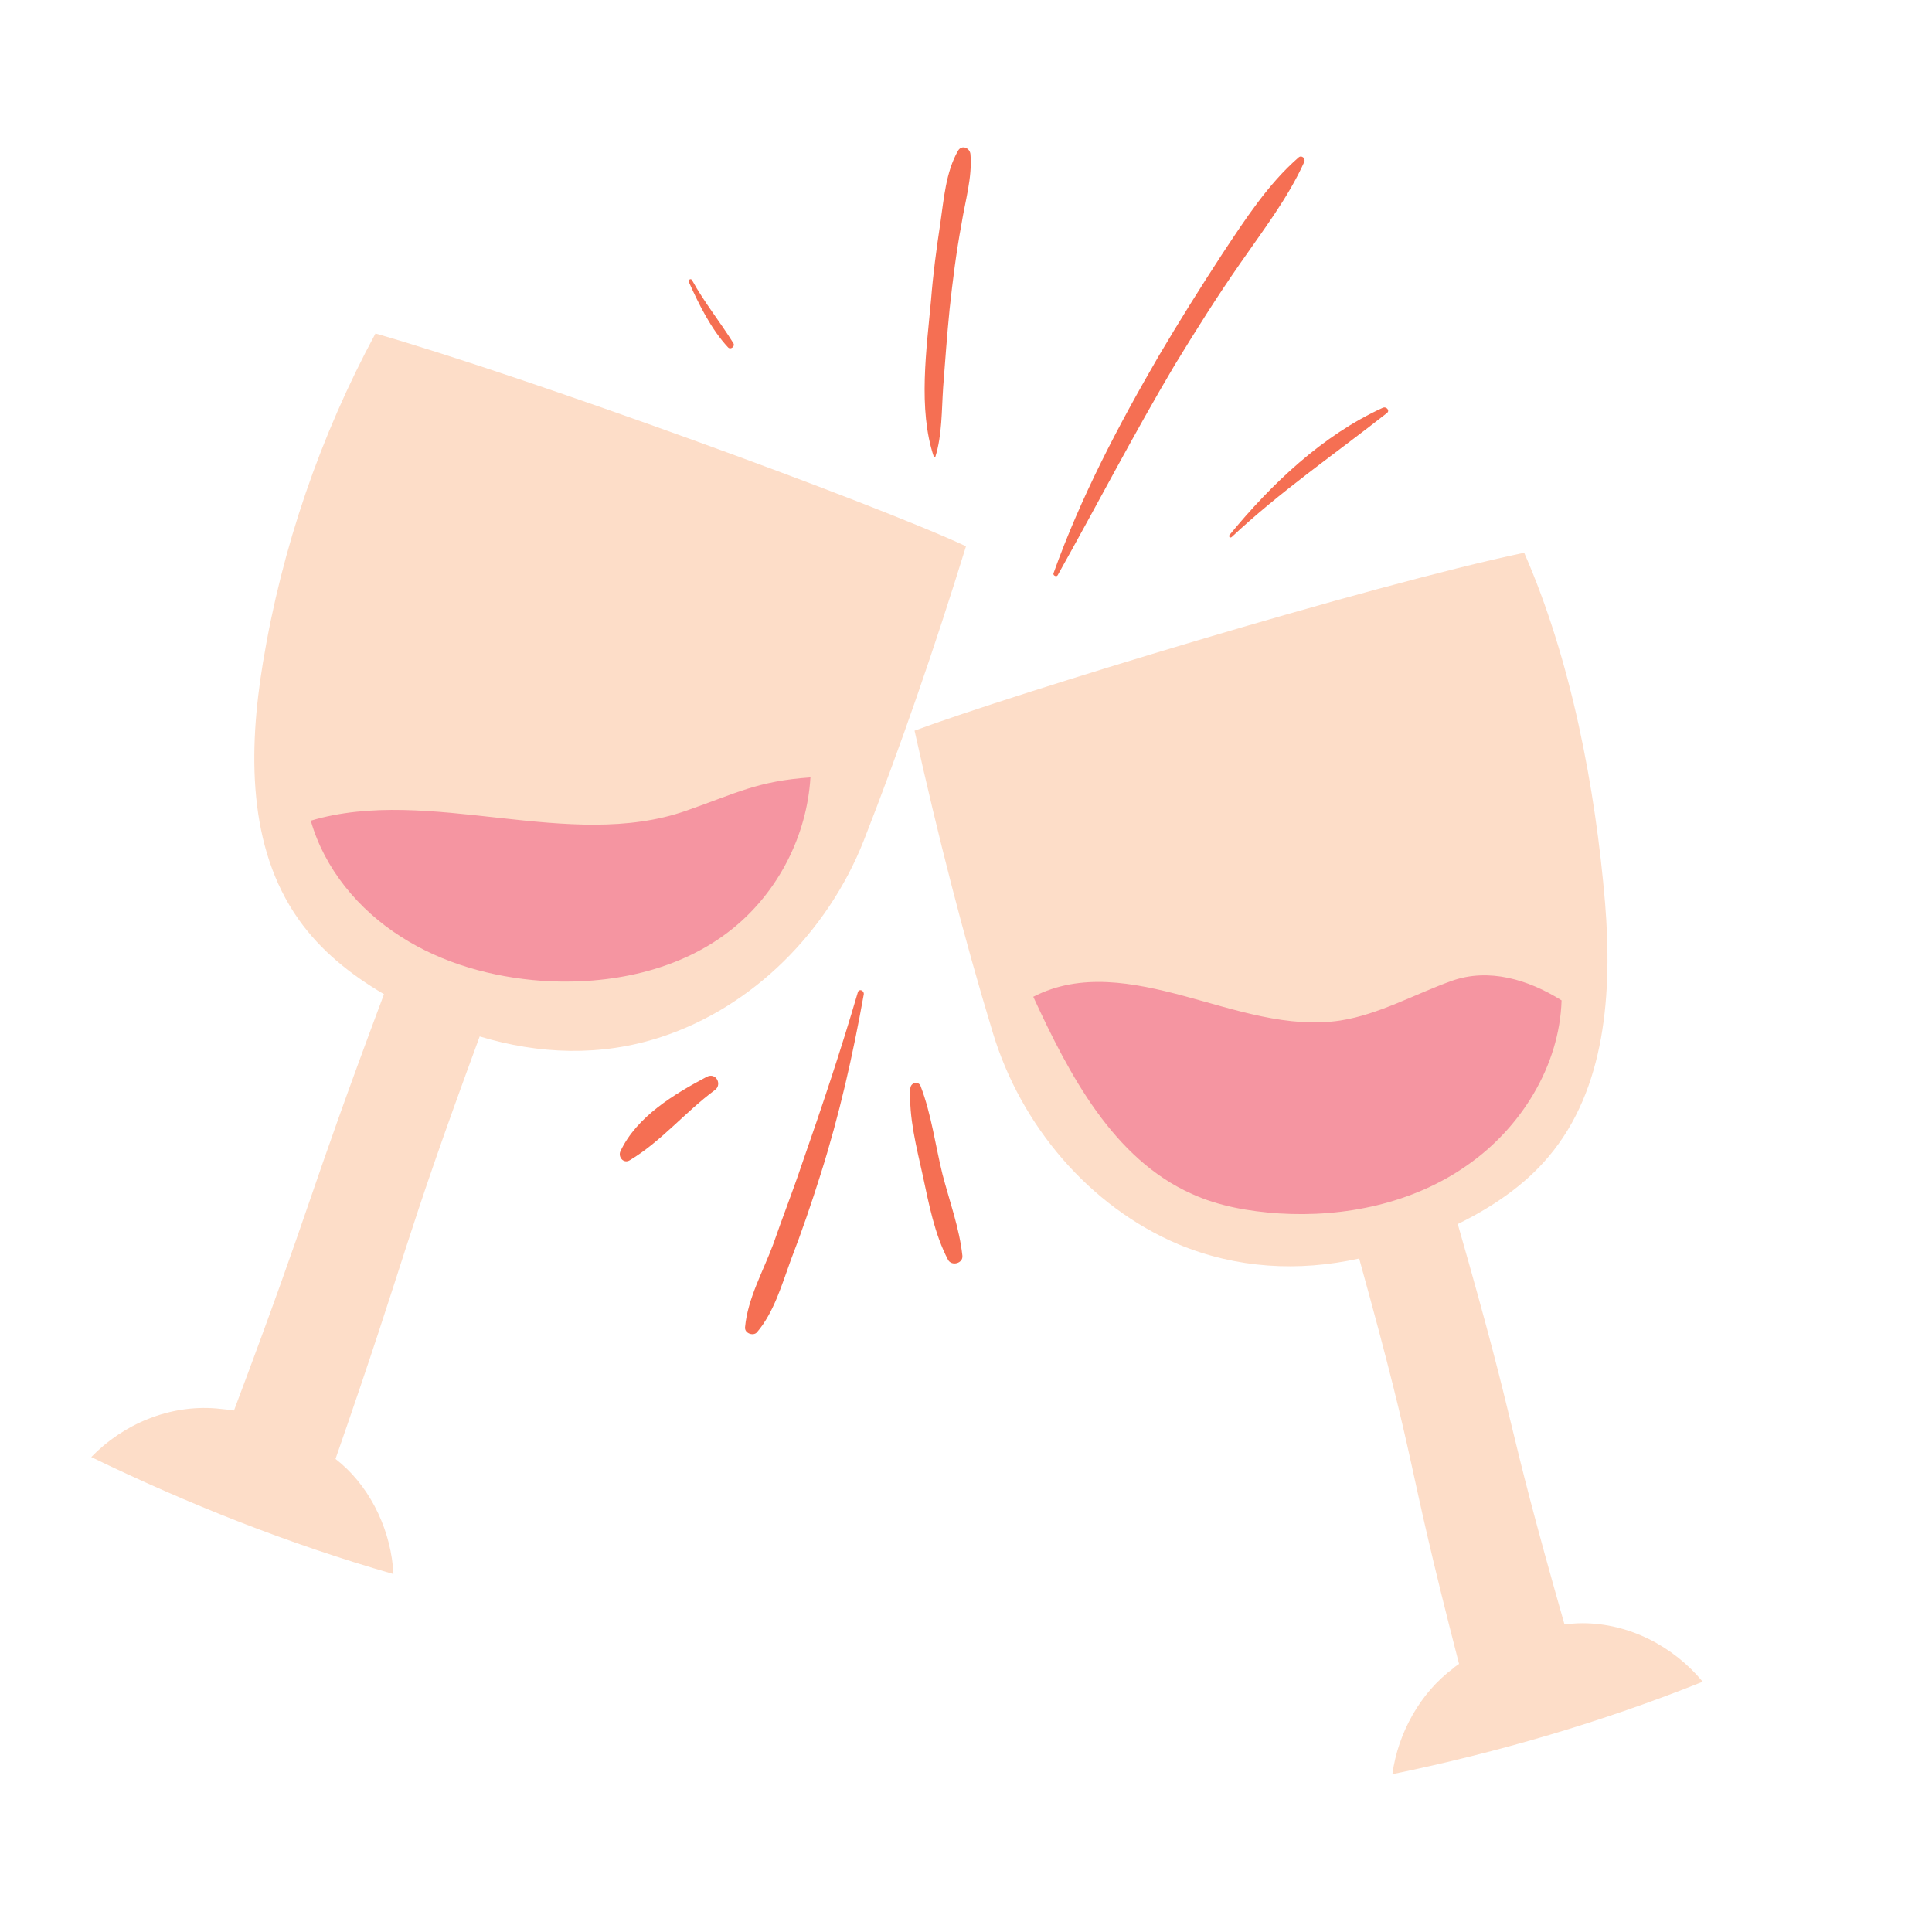 <svg xmlns="http://www.w3.org/2000/svg" xmlns:xlink="http://www.w3.org/1999/xlink" width="70" zoomAndPan="magnify" viewBox="0 0 52.5 52.5" height="70" preserveAspectRatio="xMidYMid meet" version="1.0"><defs><clipPath id="2132a32dc5"><path d="M 2.469 9 L 46.301 9 L 46.301 48.5 L 2.469 48.5 Z M 2.469 9 " clip-rule="nonzero"/></clipPath></defs><path fill="#f56f53" d="M 25.418 12.41 C 25.418 12.43 25.391 12.43 25.375 12.41 C 24.941 11.121 25.18 9.477 25.301 8.141 C 25.355 7.453 25.445 6.773 25.551 6.074 C 25.648 5.418 25.699 4.676 26.035 4.094 C 26.133 3.926 26.355 4.016 26.371 4.191 C 26.426 4.816 26.223 5.48 26.125 6.102 C 25.984 6.859 25.887 7.637 25.805 8.398 C 25.734 9.105 25.684 9.812 25.629 10.527 C 25.586 11.164 25.602 11.82 25.418 12.41 Z M 28.742 15.629 C 29.809 13.727 30.809 11.793 31.922 9.918 C 32.488 8.992 33.07 8.062 33.699 7.16 C 34.309 6.277 35 5.383 35.441 4.402 C 35.484 4.305 35.371 4.207 35.289 4.277 C 34.461 4.996 33.832 5.969 33.223 6.887 C 32.629 7.797 32.047 8.727 31.488 9.672 C 30.387 11.57 29.367 13.508 28.625 15.586 C 28.617 15.645 28.715 15.684 28.742 15.629 Z M 33.469 14.594 C 34.797 13.348 36.273 12.34 37.695 11.219 C 37.773 11.148 37.668 11.043 37.582 11.078 C 35.938 11.828 34.547 13.152 33.406 14.543 C 33.383 14.578 33.426 14.629 33.469 14.594 Z M 23.312 26.961 C 22.855 28.523 22.332 30.09 21.793 31.629 C 21.547 32.363 21.262 33.086 21.008 33.82 C 20.742 34.535 20.316 35.289 20.246 36.066 C 20.23 36.234 20.469 36.312 20.566 36.207 C 21.031 35.668 21.246 34.906 21.492 34.234 C 21.785 33.477 22.051 32.699 22.297 31.918 C 22.809 30.301 23.172 28.691 23.473 27.016 C 23.48 26.906 23.34 26.863 23.312 26.961 Z M 24.738 29.57 C 24.691 30.355 24.906 31.176 25.074 31.938 C 25.242 32.715 25.391 33.527 25.762 34.234 C 25.859 34.414 26.176 34.332 26.152 34.121 C 26.07 33.371 25.805 32.652 25.613 31.918 C 25.418 31.133 25.312 30.285 25.02 29.523 C 24.977 29.375 24.754 29.402 24.738 29.57 Z M 19.211 29.258 C 18.328 29.727 17.305 30.336 16.859 31.285 C 16.789 31.434 16.941 31.629 17.109 31.531 C 17.965 31.02 18.621 30.215 19.426 29.621 C 19.629 29.473 19.461 29.137 19.211 29.258 Z M 18.719 7.664 C 18.992 8.273 19.328 8.953 19.785 9.441 C 19.855 9.512 19.98 9.414 19.93 9.328 C 19.566 8.742 19.141 8.223 18.805 7.613 C 18.77 7.551 18.691 7.613 18.719 7.664 Z M 18.719 7.664 " fill-opacity="1" fill-rule="nonzero"/><g clip-path="url(#2132a32dc5)"><path fill="#fdddc8" d="M 26.25 14.844 C 25.391 17.625 24.473 20.285 23.465 22.859 C 22.492 25.309 20.469 27.359 17.965 28.18 C 16.32 28.719 14.641 28.648 13.035 28.164 C 10.852 34.094 11.152 33.801 9.117 39.645 C 9.172 39.691 9.215 39.727 9.27 39.77 C 10.117 40.504 10.637 41.652 10.691 42.773 C 7.863 41.961 5.121 40.875 2.48 39.594 C 3.355 38.691 4.609 38.168 5.875 38.273 C 6.043 38.293 6.191 38.301 6.359 38.328 C 8.562 32.469 8.242 32.875 10.434 27.016 C 9.531 26.484 8.719 25.84 8.117 24.988 C 6.723 23.02 6.75 20.395 7.145 18.008 C 7.66 14.879 8.703 11.844 10.203 9.062 C 14.305 10.238 23.73 13.668 26.25 14.844 Z M 24.852 19.855 C 25.488 22.711 26.176 25.422 26.98 28.066 C 27.742 30.586 29.598 32.785 32.02 33.812 C 33.613 34.473 35.289 34.562 36.934 34.199 C 38.625 40.301 38.102 39.23 39.648 45.215 C 39.598 45.258 39.535 45.285 39.5 45.328 C 38.598 45.992 37.988 47.09 37.836 48.211 C 40.719 47.617 43.547 46.789 46.27 45.699 C 45.465 44.727 44.262 44.109 43 44.109 C 42.832 44.109 42.68 44.125 42.512 44.137 C 40.797 38.125 41.336 39.273 39.613 33.262 C 40.543 32.805 41.418 32.219 42.078 31.434 C 43.637 29.594 43.812 26.961 43.617 24.547 C 43.352 21.391 42.691 17.926 41.418 15.02 C 37.234 15.895 27.461 18.883 24.852 19.855 Z M 24.852 19.855 " fill-opacity="1" fill-rule="nonzero"/></g><path fill="#f595a1" d="M 42.434 27.184 C 42.379 28.969 41.328 30.656 39.859 31.672 C 38.395 32.699 36.539 33.086 34.75 32.973 C 33.938 32.918 33.117 32.777 32.383 32.441 C 30.254 31.488 29.059 29.215 28.078 27.086 C 29.367 26.422 30.793 26.695 32.18 27.066 C 33.566 27.438 35.008 27.949 36.43 27.73 C 37.484 27.562 38.438 27.016 39.453 26.652 C 40.461 26.297 41.531 26.617 42.434 27.184 Z M 18.656 22.027 C 15.473 23.152 11.672 21.34 8.445 22.301 C 8.816 23.602 9.734 24.715 10.887 25.449 C 12.027 26.184 13.379 26.555 14.723 26.652 C 16.551 26.773 18.488 26.387 19.918 25.227 C 21.148 24.23 21.926 22.711 22.023 21.125 C 20.582 21.223 20 21.559 18.656 22.027 Z M 18.656 22.027 " fill-opacity="1" fill-rule="nonzero"/></svg>